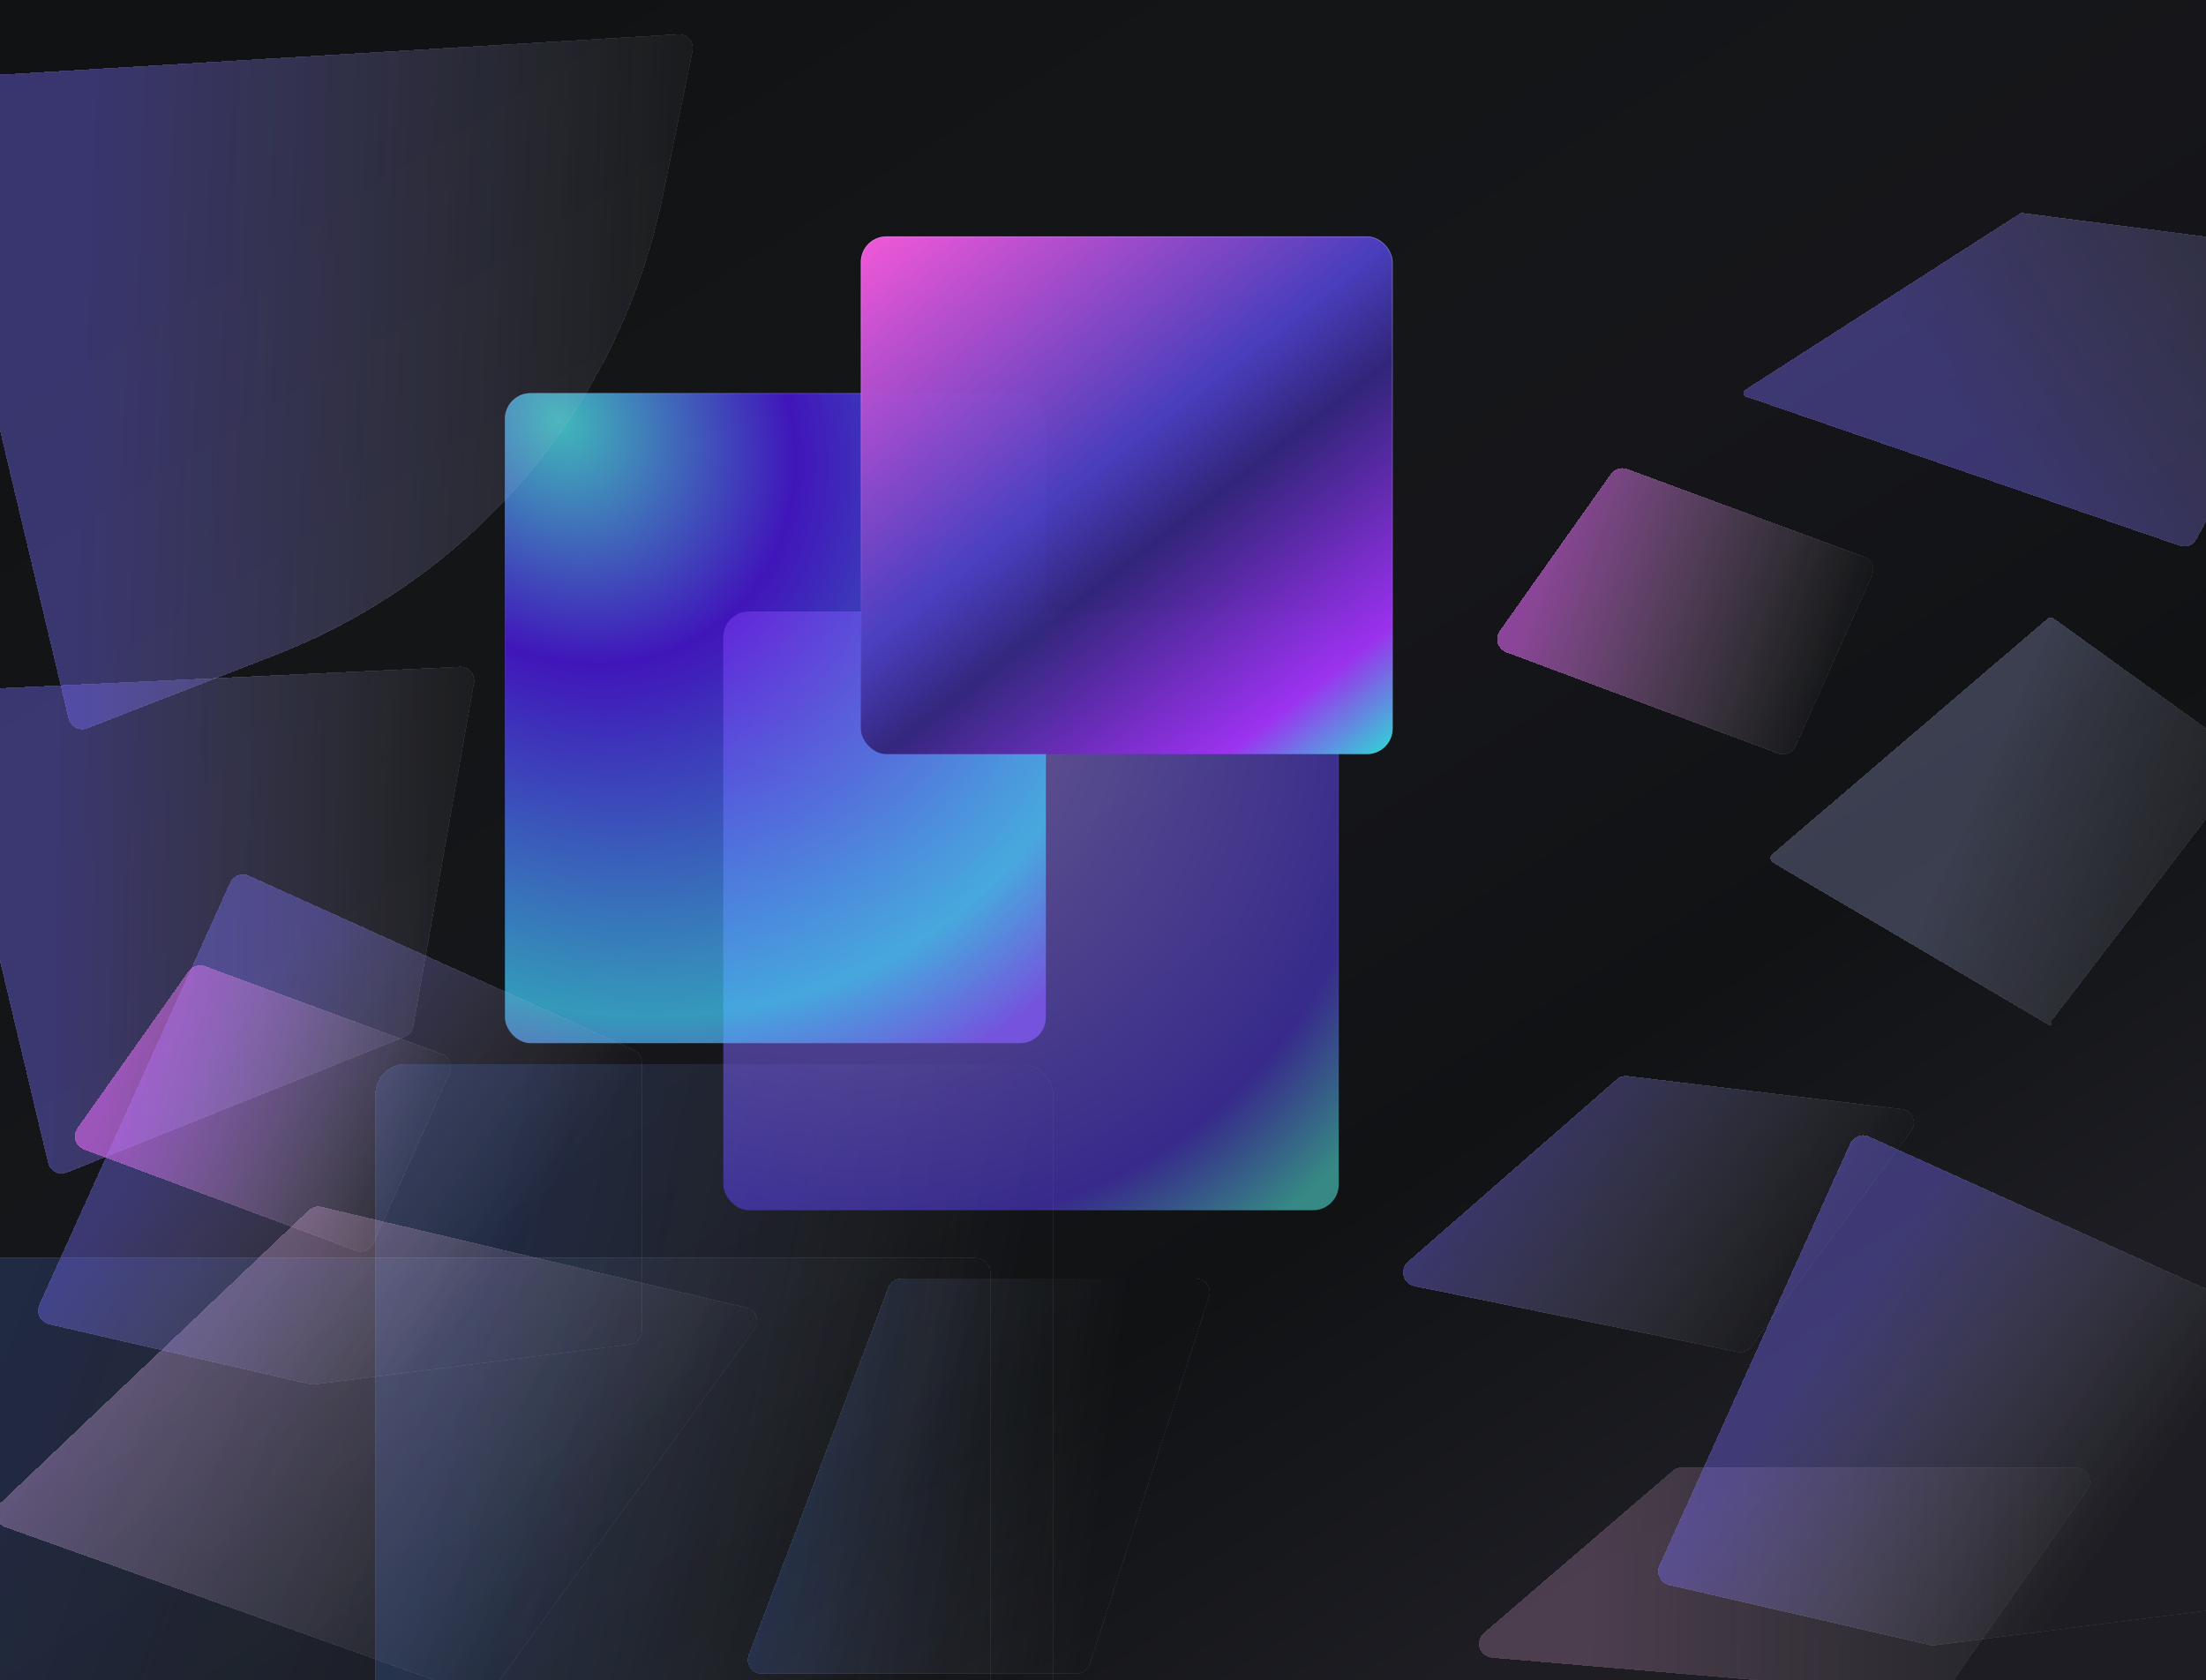 <svg width="1717" height="1308" viewBox="0 0 1717 1308" fill="none" xmlns="http://www.w3.org/2000/svg">
<g clip-path="url(#clip0_53_248)">
<rect width="1717" height="1308" fill="url(#paint0_linear_53_248)"/>
<g opacity="0.8" filter="url(#filter0_d_53_248)">
<rect x="216" y="724" width="528" height="548" rx="24" fill="url(#paint1_linear_53_248)" fill-opacity="0.6" shape-rendering="crispEdges"/>
<rect x="216.25" y="724.25" width="527.5" height="547.5" rx="23.75" stroke="white" stroke-opacity="0.08" stroke-width="0.5" shape-rendering="crispEdges"/>
</g>
<g opacity="0.8" filter="url(#filter1_d_53_248)">
<path d="M615.305 898.094C616.927 893.823 621.02 891 625.588 891H854.863C862.335 891 867.633 898.29 865.326 905.397L772.469 1191.4C770.997 1195.93 766.773 1199 762.006 1199H516.945C509.245 1199 503.928 1191.29 506.662 1184.09L615.305 898.094Z" fill="url(#paint2_linear_53_248)" fill-opacity="0.6" shape-rendering="crispEdges"/>
<path d="M625.588 891.25H854.863C862.166 891.25 867.343 898.374 865.088 905.32L772.231 1191.32C770.792 1195.75 766.664 1198.75 762.006 1198.75H516.945C509.42 1198.75 504.224 1191.22 506.896 1184.18L615.539 898.183C617.124 894.009 621.124 891.25 625.588 891.25Z" stroke="white" stroke-opacity="0.08" stroke-width="0.5" shape-rendering="crispEdges"/>
</g>
<g opacity="0.8" filter="url(#filter2_d_53_248)">
<path d="M164.184 838.099C166.877 835.542 170.678 834.515 174.292 835.37L505.013 913.613C512.656 915.421 515.996 924.425 511.382 930.78L307.342 1211.83C304.472 1215.78 299.339 1217.37 294.739 1215.73L-72.16 1084.6C-79.88 1081.84 -81.978 1071.91 -76.034 1066.27L164.184 838.099Z" fill="url(#paint3_linear_53_248)" fill-opacity="0.9" shape-rendering="crispEdges"/>
<path d="M174.235 835.614L504.956 913.857C512.425 915.623 515.689 924.423 511.18 930.633L307.14 1211.68C304.335 1215.55 299.318 1217.1 294.823 1215.49L-72.076 1084.37C-79.62 1081.67 -81.67 1071.97 -75.862 1066.45L164.356 838.281C166.988 835.781 170.703 834.778 174.235 835.614Z" stroke="white" stroke-opacity="0.08" stroke-width="0.5" shape-rendering="crispEdges"/>
</g>
<g opacity="0.8" filter="url(#filter3_d_53_248)">
<path d="M1219.31 699.066C1221.66 697.014 1224.77 696.055 1227.86 696.428L1441.19 722.08C1449.57 723.088 1453.74 732.778 1448.7 739.558L1324.17 907.297C1321.63 910.727 1317.33 912.372 1313.14 911.518L1061.77 860.189C1052.85 858.368 1049.87 847.118 1056.73 841.128L1219.31 699.066Z" fill="url(#paint4_linear_53_248)" shape-rendering="crispEdges"/>
<path d="M1227.83 696.676L1441.16 722.328C1449.35 723.314 1453.42 732.783 1448.5 739.409L1323.97 907.148C1321.48 910.5 1317.28 912.108 1313.19 911.273L1061.82 859.944C1053.1 858.164 1050.19 847.171 1056.89 841.317L1219.48 699.254C1221.77 697.249 1224.81 696.312 1227.83 696.676Z" stroke="white" stroke-opacity="0.08" stroke-width="0.5" shape-rendering="crispEdges"/>
</g>
<g opacity="0.5" filter="url(#filter4_ddd_53_248)">
<rect x="505" y="258" width="479" height="466" rx="20" fill="url(#paint5_radial_53_248)"/>
<rect x="505.3" y="258.3" width="478.4" height="465.4" rx="19.7" stroke="url(#paint6_linear_53_248)" stroke-opacity="0.31" stroke-width="0.6"/>
</g>
<g opacity="0.7" filter="url(#filter5_ddd_53_248)">
<rect x="335" y="103" width="421" height="506" rx="20" fill="url(#paint7_radial_53_248)"/>
<rect x="335.3" y="103.3" width="420.4" height="505.4" rx="19.7" stroke="url(#paint8_linear_53_248)" stroke-opacity="0.31" stroke-width="0.6"/>
</g>
<g opacity="0.98" filter="url(#filter6_ddd_53_248)">
<rect x="638" y="39" width="414" height="403" rx="20" fill="url(#paint9_linear_53_248)"/>
<rect x="638.3" y="39.3" width="413.4" height="402.4" rx="19.7" stroke="url(#paint10_linear_53_248)" stroke-opacity="0.31" stroke-width="0.6"/>
</g>
<g opacity="0.6" filter="url(#filter7_dd_53_248)">
<path d="M1517.61 210.545C1519.01 209.345 1521.05 209.26 1522.55 210.339L1672.66 318.592C1674.49 319.911 1674.87 322.479 1673.5 324.268L1520.6 523.989C1520.25 524.438 1520.29 525.07 1520.68 525.476V525.476C1521.61 526.431 1520.43 527.926 1519.28 527.252L1303.83 400.45C1301.46 399.057 1301.17 395.749 1303.26 393.963L1517.61 210.545Z" fill="url(#paint11_linear_53_248)" fill-opacity="0.9" shape-rendering="crispEdges"/>
<path d="M1522.4 210.542L1672.52 318.795C1674.23 320.031 1674.58 322.438 1673.3 324.116L1520.4 523.837C1519.98 524.384 1520.02 525.154 1520.5 525.649C1521.22 526.396 1520.3 527.563 1519.41 527.037L1303.96 400.234C1301.74 398.929 1301.46 395.827 1303.42 394.153L1517.77 210.735C1519.09 209.61 1521 209.53 1522.4 210.542Z" stroke="white" stroke-opacity="0.08" stroke-width="0.5" shape-rendering="crispEdges"/>
</g>
<g opacity="0.8" filter="url(#filter8_d_53_248)">
<rect x="-263" y="875" width="958" height="533" rx="11" fill="url(#paint12_linear_53_248)" fill-opacity="0.6" shape-rendering="crispEdges"/>
<rect x="-262.75" y="875.25" width="957.5" height="532.5" rx="10.75" stroke="white" stroke-opacity="0.08" stroke-width="0.5" shape-rendering="crispEdges"/>
</g>
<g opacity="0.5" filter="url(#filter9_d_53_248)">
<path d="M1301.91 1049.78C1303.9 1048.07 1306.45 1047.12 1309.08 1047.12L1615.83 1047.12C1624.74 1047.12 1629.96 1057.16 1624.84 1064.45L1515.63 1219.95C1513.38 1223.15 1509.6 1224.92 1505.7 1224.59L1161.13 1195.34C1151.42 1194.52 1147.5 1182.39 1154.9 1176.04L1301.91 1049.78Z" fill="url(#paint13_linear_53_248)" fill-opacity="0.9" shape-rendering="crispEdges"/>
<path d="M1309.08 1047.37L1615.83 1047.37C1624.54 1047.37 1629.63 1057.18 1624.63 1064.3L1515.43 1219.81C1513.23 1222.94 1509.53 1224.66 1505.72 1224.34L1161.15 1195.09C1151.66 1194.29 1147.83 1182.44 1155.06 1176.23L1302.07 1049.97C1304.02 1048.3 1306.51 1047.37 1309.08 1047.37Z" stroke="white" stroke-opacity="0.08" stroke-width="0.5" shape-rendering="crispEdges"/>
</g>
<g opacity="0.8" filter="url(#filter10_d_53_248)">
<path d="M140.043 583.024C142.545 577.488 149.061 575.028 154.597 577.531L454.304 712.998C458.242 714.778 460.773 718.699 460.773 723.021L460.773 931.805C460.773 937.346 456.652 942.022 451.154 942.717L205.941 973.754C204.657 973.917 203.354 973.851 202.093 973.561L-0.912 926.839C-7.681 925.281 -11.329 917.918 -8.468 911.589L140.043 583.024Z" fill="url(#paint14_linear_53_248)" shape-rendering="crispEdges"/>
<path d="M154.494 577.758L454.201 713.226C458.05 714.965 460.523 718.798 460.523 723.021L460.523 931.805C460.523 937.22 456.495 941.789 451.123 942.469L205.91 973.506C204.655 973.665 203.382 973.601 202.149 973.317L-0.856 926.596C-7.471 925.073 -11.036 917.877 -8.241 911.692L140.27 583.127C142.716 577.717 149.084 575.313 154.494 577.758Z" stroke="white" stroke-opacity="0.08" stroke-width="0.5" shape-rendering="crispEdges"/>
</g>
<g opacity="0.8" filter="url(#filter11_d_53_248)">
<path d="M-85.93 446.832C-87.524 440.125 -82.628 433.621 -75.742 433.299L318.757 414.846C325.801 414.516 331.331 420.807 330.102 427.75L282.826 694.886C282.164 698.627 279.618 701.761 276.092 703.177L13.109 808.752C6.87 811.257 -0.136 807.629 -1.691 801.089L-85.93 446.832Z" fill="url(#paint15_linear_53_248)" shape-rendering="crispEdges"/>
<path d="M-75.73 433.549L318.768 415.095C325.652 414.773 331.057 420.921 329.856 427.707L282.579 694.842C281.932 698.498 279.445 701.562 275.999 702.945L13.016 808.52C6.919 810.968 0.072 807.422 -1.448 801.031L-85.686 446.774C-87.245 440.22 -82.46 433.864 -75.73 433.549Z" stroke="white" stroke-opacity="0.08" stroke-width="0.5" shape-rendering="crispEdges"/>
</g>
<g opacity="0.8" filter="url(#filter12_d_53_248)">
<path d="M-100.97 -29.336C-102.551 -35.987 -97.748 -42.454 -90.924 -42.862L488.82 -77.495C496.042 -77.926 501.707 -71.388 500.251 -64.301L477.056 48.635C443.674 211.174 330.145 345.694 175.528 405.916L28.965 463.001C22.743 465.424 15.816 461.791 14.271 455.295L-100.97 -29.336Z" fill="url(#paint16_linear_53_248)" shape-rendering="crispEdges"/>
<path d="M-90.909 -42.612L488.835 -77.245C495.893 -77.667 501.429 -71.278 500.006 -64.352L476.811 48.585C443.447 211.04 329.975 345.492 175.437 405.683L28.874 462.768C22.794 465.136 16.024 461.585 14.514 455.238L-100.726 -29.394C-102.272 -35.894 -97.578 -42.214 -90.909 -42.612Z" stroke="white" stroke-opacity="0.08" stroke-width="0.5" shape-rendering="crispEdges"/>
</g>
<g opacity="0.8" filter="url(#filter13_d_53_248)">
<path d="M1319.86 204.759C1317.49 203.944 1317.11 200.751 1319.22 199.397L1533.21 62.111C1533.8 61.73 1534.51 61.57 1535.21 61.66L1773.75 92.425C1781.39 93.411 1785.68 101.751 1782.03 108.541L1670.76 315.653C1668.2 320.402 1662.59 322.602 1657.49 320.849L1319.86 204.759Z" fill="url(#paint17_linear_53_248)" shape-rendering="crispEdges"/>
<path d="M1319.35 199.607L1533.35 62.321C1533.89 61.972 1534.54 61.826 1535.18 61.908L1773.72 92.673C1781.19 93.637 1785.38 101.787 1781.81 108.422L1670.54 315.535C1668.04 320.176 1662.55 322.326 1657.57 320.613L1319.94 204.523C1317.77 203.775 1317.42 200.849 1319.35 199.607Z" stroke="white" stroke-opacity="0.08" stroke-width="0.5" shape-rendering="crispEdges"/>
</g>
<g opacity="0.8" filter="url(#filter14_dd_53_248)">
<path d="M1401.04 676.024C1403.54 670.488 1410.06 668.028 1415.6 670.531L1715.3 805.998C1719.24 807.778 1721.77 811.699 1721.77 816.021L1721.77 1024.8C1721.77 1030.35 1717.65 1035.02 1712.15 1035.72L1466.94 1066.75C1465.66 1066.92 1464.35 1066.85 1463.09 1066.56L1260.09 1019.84C1253.32 1018.28 1249.67 1010.92 1252.53 1004.59L1401.04 676.024Z" fill="url(#paint18_linear_53_248)" shape-rendering="crispEdges"/>
<path d="M1415.49 670.758L1715.2 806.226C1719.05 807.965 1721.52 811.798 1721.52 816.021L1721.52 1024.8C1721.52 1030.22 1717.5 1034.79 1712.12 1035.47L1466.91 1066.51C1465.65 1066.67 1464.38 1066.6 1463.15 1066.32L1260.14 1019.6C1253.53 1018.07 1249.96 1010.88 1252.76 1004.69L1401.27 676.127C1403.72 670.717 1410.08 668.313 1415.49 670.758Z" stroke="white" stroke-opacity="0.08" stroke-width="0.5" shape-rendering="crispEdges"/>
</g>
<g opacity="0.8" filter="url(#filter15_ddd_53_248)">
<path d="M57.764 366.966C60.64 362.905 65.885 361.28 70.554 363.006L255.016 431.169C260.986 433.376 263.844 440.173 261.243 445.982L201.766 578.83C199.395 584.125 193.319 586.669 187.882 584.641L-23.604 505.774C-30.37 503.25 -32.91 495.003 -28.737 489.11L57.764 366.966Z" fill="url(#paint19_linear_53_248)" fill-opacity="0.69" shape-rendering="crispEdges"/>
<path d="M70.467 363.24L254.929 431.404C260.764 433.56 263.556 440.203 261.015 445.88L201.537 578.727C199.22 583.903 193.282 586.388 187.97 584.407L-23.516 505.539C-30.128 503.073 -32.611 495.013 -28.533 489.254L57.968 367.111C60.779 363.142 65.905 361.554 70.467 363.24Z" stroke="white" stroke-opacity="0.08" stroke-width="0.5" shape-rendering="crispEdges"/>
</g>
<g opacity="0.8" filter="url(#filter16_ddd_53_248)">
<path d="M1164.76 -20.034C1167.64 -24.095 1172.89 -25.72 1177.55 -23.994L1362.02 44.169C1367.99 46.376 1370.84 53.173 1368.24 58.982L1308.77 191.83C1306.39 197.125 1300.32 199.669 1294.88 197.641L1083.4 118.774C1076.63 116.25 1074.09 108.003 1078.26 102.11L1164.76 -20.034Z" fill="url(#paint20_linear_53_248)" fill-opacity="0.69" shape-rendering="crispEdges"/>
<path d="M1177.47 -23.76L1361.93 44.404C1367.76 46.56 1370.56 53.203 1368.01 58.88L1308.54 191.727C1306.22 196.903 1300.28 199.388 1294.97 197.407L1083.48 118.539C1076.87 116.073 1074.39 108.013 1078.47 102.254L1164.97 -19.889C1167.78 -23.858 1172.9 -25.446 1177.47 -23.76Z" stroke="white" stroke-opacity="0.08" stroke-width="0.5" shape-rendering="crispEdges"/>
</g>
</g>
<defs>
<filter id="filter0_d_53_248" x="216" y="724" width="645" height="693" filterUnits="userSpaceOnUse" color-interpolation-filters="sRGB">
<feFlood flood-opacity="0" result="BackgroundImageFix"/>
<feColorMatrix in="SourceAlpha" type="matrix" values="0 0 0 0 0 0 0 0 0 0 0 0 0 0 0 0 0 0 127 0" result="hardAlpha"/>
<feOffset dx="76" dy="104"/>
<feGaussianBlur stdDeviation="20.5"/>
<feComposite in2="hardAlpha" operator="out"/>
<feColorMatrix type="matrix" values="0 0 0 0 0 0 0 0 0 0 0 0 0 0 0 0 0 0 0.11 0"/>
<feBlend mode="normal" in2="BackgroundImageFix" result="effect1_dropShadow_53_248"/>
<feBlend mode="normal" in="SourceGraphic" in2="effect1_dropShadow_53_248" result="shape"/>
</filter>
<filter id="filter1_d_53_248" x="505.935" y="891" width="476.936" height="453" filterUnits="userSpaceOnUse" color-interpolation-filters="sRGB">
<feFlood flood-opacity="0" result="BackgroundImageFix"/>
<feColorMatrix in="SourceAlpha" type="matrix" values="0 0 0 0 0 0 0 0 0 0 0 0 0 0 0 0 0 0 127 0" result="hardAlpha"/>
<feOffset dx="76" dy="104"/>
<feGaussianBlur stdDeviation="20.5"/>
<feComposite in2="hardAlpha" operator="out"/>
<feColorMatrix type="matrix" values="0 0 0 0 0 0 0 0 0 0 0 0 0 0 0 0 0 0 0.11 0"/>
<feBlend mode="normal" in2="BackgroundImageFix" result="effect1_dropShadow_53_248"/>
<feBlend mode="normal" in="SourceGraphic" in2="effect1_dropShadow_53_248" result="shape"/>
</filter>
<filter id="filter2_d_53_248" x="-79.462" y="835.075" width="709.951" height="526.294" filterUnits="userSpaceOnUse" color-interpolation-filters="sRGB">
<feFlood flood-opacity="0" result="BackgroundImageFix"/>
<feColorMatrix in="SourceAlpha" type="matrix" values="0 0 0 0 0 0 0 0 0 0 0 0 0 0 0 0 0 0 127 0" result="hardAlpha"/>
<feOffset dx="76" dy="104"/>
<feGaussianBlur stdDeviation="20.5"/>
<feComposite in2="hardAlpha" operator="out"/>
<feColorMatrix type="matrix" values="0 0 0 0 0 0 0 0 0 0 0 0 0 0 0 0 0 0 0.11 0"/>
<feBlend mode="normal" in2="BackgroundImageFix" result="effect1_dropShadow_53_248"/>
<feBlend mode="normal" in="SourceGraphic" in2="effect1_dropShadow_53_248" result="shape"/>
</filter>
<filter id="filter3_d_53_248" x="1021.96" y="696.349" width="537.927" height="426.392" filterUnits="userSpaceOnUse" color-interpolation-filters="sRGB">
<feFlood flood-opacity="0" result="BackgroundImageFix"/>
<feColorMatrix in="SourceAlpha" type="matrix" values="0 0 0 0 0 0 0 0 0 0 0 0 0 0 0 0 0 0 127 0" result="hardAlpha"/>
<feOffset dx="39" dy="141"/>
<feGaussianBlur stdDeviation="35"/>
<feComposite in2="hardAlpha" operator="out"/>
<feColorMatrix type="matrix" values="0 0 0 0 0 0 0 0 0 0 0 0 0 0 0 0 0 0 0.53 0"/>
<feBlend mode="normal" in2="BackgroundImageFix" result="effect1_dropShadow_53_248"/>
<feBlend mode="normal" in="SourceGraphic" in2="effect1_dropShadow_53_248" result="shape"/>
</filter>
<filter id="filter4_ddd_53_248" x="474" y="246" width="615" height="613" filterUnits="userSpaceOnUse" color-interpolation-filters="sRGB">
<feFlood flood-opacity="0" result="BackgroundImageFix"/>
<feColorMatrix in="SourceAlpha" type="matrix" values="0 0 0 0 0 0 0 0 0 0 0 0 0 0 0 0 0 0 127 0" result="hardAlpha"/>
<feMorphology radius="25" operator="erode" in="SourceAlpha" result="effect1_dropShadow_53_248"/>
<feOffset dy="111"/>
<feGaussianBlur stdDeviation="15"/>
<feComposite in2="hardAlpha" operator="out"/>
<feColorMatrix type="matrix" values="0 0 0 0 0 0 0 0 0 0 0 0 0 0 0 0 0 0 0.25 0"/>
<feBlend mode="normal" in2="BackgroundImageFix" result="effect1_dropShadow_53_248"/>
<feColorMatrix in="SourceAlpha" type="matrix" values="0 0 0 0 0 0 0 0 0 0 0 0 0 0 0 0 0 0 127 0" result="hardAlpha"/>
<feOffset dx="58" dy="88"/>
<feGaussianBlur stdDeviation="23.5"/>
<feComposite in2="hardAlpha" operator="out"/>
<feColorMatrix type="matrix" values="0 0 0 0 0 0 0 0 0 0 0 0 0 0 0 0 0 0 0.25 0"/>
<feBlend mode="normal" in2="effect1_dropShadow_53_248" result="effect2_dropShadow_53_248"/>
<feColorMatrix in="SourceAlpha" type="matrix" values="0 0 0 0 0 0 0 0 0 0 0 0 0 0 0 0 0 0 127 0" result="hardAlpha"/>
<feOffset dy="19"/>
<feGaussianBlur stdDeviation="15.5"/>
<feComposite in2="hardAlpha" operator="out"/>
<feColorMatrix type="matrix" values="0 0 0 0 0.325 0 0 0 0 1 0 0 0 0 1 0 0 0 0.27 0"/>
<feBlend mode="normal" in2="effect2_dropShadow_53_248" result="effect3_dropShadow_53_248"/>
<feBlend mode="normal" in="SourceGraphic" in2="effect3_dropShadow_53_248" result="shape"/>
</filter>
<filter id="filter5_ddd_53_248" x="297" y="69" width="564" height="675" filterUnits="userSpaceOnUse" color-interpolation-filters="sRGB">
<feFlood flood-opacity="0" result="BackgroundImageFix"/>
<feColorMatrix in="SourceAlpha" type="matrix" values="0 0 0 0 0 0 0 0 0 0 0 0 0 0 0 0 0 0 127 0" result="hardAlpha"/>
<feMorphology radius="25" operator="erode" in="SourceAlpha" result="effect1_dropShadow_53_248"/>
<feOffset dy="111"/>
<feGaussianBlur stdDeviation="15"/>
<feComposite in2="hardAlpha" operator="out"/>
<feColorMatrix type="matrix" values="0 0 0 0 0 0 0 0 0 0 0 0 0 0 0 0 0 0 0.25 0"/>
<feBlend mode="normal" in2="BackgroundImageFix" result="effect1_dropShadow_53_248"/>
<feColorMatrix in="SourceAlpha" type="matrix" values="0 0 0 0 0 0 0 0 0 0 0 0 0 0 0 0 0 0 127 0" result="hardAlpha"/>
<feOffset dx="58" dy="88"/>
<feGaussianBlur stdDeviation="23.5"/>
<feComposite in2="hardAlpha" operator="out"/>
<feColorMatrix type="matrix" values="0 0 0 0 0 0 0 0 0 0 0 0 0 0 0 0 0 0 0.25 0"/>
<feBlend mode="normal" in2="effect1_dropShadow_53_248" result="effect2_dropShadow_53_248"/>
<feColorMatrix in="SourceAlpha" type="matrix" values="0 0 0 0 0 0 0 0 0 0 0 0 0 0 0 0 0 0 127 0" result="hardAlpha"/>
<feOffset dy="4"/>
<feGaussianBlur stdDeviation="19"/>
<feComposite in2="hardAlpha" operator="out"/>
<feColorMatrix type="matrix" values="0 0 0 0 0.325 0 0 0 0 1 0 0 0 0 1 0 0 0 0.45 0"/>
<feBlend mode="normal" in2="effect2_dropShadow_53_248" result="effect3_dropShadow_53_248"/>
<feBlend mode="normal" in="SourceGraphic" in2="effect3_dropShadow_53_248" result="shape"/>
</filter>
<filter id="filter6_ddd_53_248" x="598" y="-21" width="540" height="579" filterUnits="userSpaceOnUse" color-interpolation-filters="sRGB">
<feFlood flood-opacity="0" result="BackgroundImageFix"/>
<feColorMatrix in="SourceAlpha" type="matrix" values="0 0 0 0 0 0 0 0 0 0 0 0 0 0 0 0 0 0 127 0" result="hardAlpha"/>
<feMorphology radius="25" operator="erode" in="SourceAlpha" result="effect1_dropShadow_53_248"/>
<feOffset dy="111"/>
<feGaussianBlur stdDeviation="15"/>
<feComposite in2="hardAlpha" operator="out"/>
<feColorMatrix type="matrix" values="0 0 0 0 0 0 0 0 0 0 0 0 0 0 0 0 0 0 0.25 0"/>
<feBlend mode="normal" in2="BackgroundImageFix" result="effect1_dropShadow_53_248"/>
<feColorMatrix in="SourceAlpha" type="matrix" values="0 0 0 0 0 0 0 0 0 0 0 0 0 0 0 0 0 0 127 0" result="hardAlpha"/>
<feOffset dx="32" dy="54"/>
<feGaussianBlur stdDeviation="27"/>
<feComposite in2="hardAlpha" operator="out"/>
<feColorMatrix type="matrix" values="0 0 0 0 0 0 0 0 0 0 0 0 0 0 0 0 0 0 0.32 0"/>
<feBlend mode="normal" in2="effect1_dropShadow_53_248" result="effect2_dropShadow_53_248"/>
<feColorMatrix in="SourceAlpha" type="matrix" values="0 0 0 0 0 0 0 0 0 0 0 0 0 0 0 0 0 0 127 0" result="hardAlpha"/>
<feOffset dy="-20"/>
<feGaussianBlur stdDeviation="20"/>
<feComposite in2="hardAlpha" operator="out"/>
<feColorMatrix type="matrix" values="0 0 0 0 0.91 0 0 0 0 0.282 0 0 0 0 0.788 0 0 0 0.28 0"/>
<feBlend mode="normal" in2="effect2_dropShadow_53_248" result="effect3_dropShadow_53_248"/>
<feBlend mode="normal" in="SourceGraphic" in2="effect3_dropShadow_53_248" result="shape"/>
</filter>
<filter id="filter7_dd_53_248" x="1278.86" y="209.584" width="512.463" height="507.837" filterUnits="userSpaceOnUse" color-interpolation-filters="sRGB">
<feFlood flood-opacity="0" result="BackgroundImageFix"/>
<feColorMatrix in="SourceAlpha" type="matrix" values="0 0 0 0 0 0 0 0 0 0 0 0 0 0 0 0 0 0 127 0" result="hardAlpha"/>
<feOffset dx="76" dy="104"/>
<feGaussianBlur stdDeviation="20.5"/>
<feComposite in2="hardAlpha" operator="out"/>
<feColorMatrix type="matrix" values="0 0 0 0 0 0 0 0 0 0 0 0 0 0 0 0 0 0 0.11 0"/>
<feBlend mode="normal" in2="BackgroundImageFix" result="effect1_dropShadow_53_248"/>
<feColorMatrix in="SourceAlpha" type="matrix" values="0 0 0 0 0 0 0 0 0 0 0 0 0 0 0 0 0 0 127 0" result="hardAlpha"/>
<feOffset dy="167"/>
<feGaussianBlur stdDeviation="11.5"/>
<feComposite in2="hardAlpha" operator="out"/>
<feColorMatrix type="matrix" values="0 0 0 0 0 0 0 0 0 0 0 0 0 0 0 0 0 0 0.25 0"/>
<feBlend mode="normal" in2="effect1_dropShadow_53_248" result="effect2_dropShadow_53_248"/>
<feBlend mode="normal" in="SourceGraphic" in2="effect2_dropShadow_53_248" result="shape"/>
</filter>
<filter id="filter8_d_53_248" x="-263" y="875" width="1075" height="678" filterUnits="userSpaceOnUse" color-interpolation-filters="sRGB">
<feFlood flood-opacity="0" result="BackgroundImageFix"/>
<feColorMatrix in="SourceAlpha" type="matrix" values="0 0 0 0 0 0 0 0 0 0 0 0 0 0 0 0 0 0 127 0" result="hardAlpha"/>
<feOffset dx="76" dy="104"/>
<feGaussianBlur stdDeviation="20.5"/>
<feComposite in2="hardAlpha" operator="out"/>
<feColorMatrix type="matrix" values="0 0 0 0 0 0 0 0 0 0 0 0 0 0 0 0 0 0 0.11 0"/>
<feBlend mode="normal" in2="BackgroundImageFix" result="effect1_dropShadow_53_248"/>
<feBlend mode="normal" in="SourceGraphic" in2="effect1_dropShadow_53_248" result="shape"/>
</filter>
<filter id="filter9_d_53_248" x="1138.05" y="1047.12" width="501.805" height="285.505" filterUnits="userSpaceOnUse" color-interpolation-filters="sRGB">
<feFlood flood-opacity="0" result="BackgroundImageFix"/>
<feColorMatrix in="SourceAlpha" type="matrix" values="0 0 0 0 0 0 0 0 0 0 0 0 0 0 0 0 0 0 127 0" result="hardAlpha"/>
<feOffset dy="95"/>
<feGaussianBlur stdDeviation="6.5"/>
<feComposite in2="hardAlpha" operator="out"/>
<feColorMatrix type="matrix" values="0 0 0 0 0 0 0 0 0 0 0 0 0 0 0 0 0 0 0.25 0"/>
<feBlend mode="normal" in2="BackgroundImageFix" result="effect1_dropShadow_53_248"/>
<feBlend mode="normal" in="SourceGraphic" in2="effect1_dropShadow_53_248" result="shape"/>
</filter>
<filter id="filter10_d_53_248" x="-11.451" y="576.552" width="552.224" height="542.29" filterUnits="userSpaceOnUse" color-interpolation-filters="sRGB">
<feFlood flood-opacity="0" result="BackgroundImageFix"/>
<feColorMatrix in="SourceAlpha" type="matrix" values="0 0 0 0 0 0 0 0 0 0 0 0 0 0 0 0 0 0 127 0" result="hardAlpha"/>
<feOffset dx="39" dy="104"/>
<feGaussianBlur stdDeviation="20.5"/>
<feComposite in2="hardAlpha" operator="out"/>
<feColorMatrix type="matrix" values="0 0 0 0 0 0 0 0 0 0 0 0 0 0 0 0 0 0 0.36 0"/>
<feBlend mode="normal" in2="BackgroundImageFix" result="effect1_dropShadow_53_248"/>
<feBlend mode="normal" in="SourceGraphic" in2="effect1_dropShadow_53_248" result="shape"/>
</filter>
<filter id="filter11_d_53_248" x="-88.232" y="414.833" width="498.507" height="539.716" filterUnits="userSpaceOnUse" color-interpolation-filters="sRGB">
<feFlood flood-opacity="0" result="BackgroundImageFix"/>
<feColorMatrix in="SourceAlpha" type="matrix" values="0 0 0 0 0 0 0 0 0 0 0 0 0 0 0 0 0 0 127 0" result="hardAlpha"/>
<feOffset dx="39" dy="104"/>
<feGaussianBlur stdDeviation="20.5"/>
<feComposite in2="hardAlpha" operator="out"/>
<feColorMatrix type="matrix" values="0 0 0 0 0 0 0 0 0 0 0 0 0 0 0 0 0 0 0.36 0"/>
<feBlend mode="normal" in2="BackgroundImageFix" result="effect1_dropShadow_53_248"/>
<feBlend mode="normal" in="SourceGraphic" in2="effect1_dropShadow_53_248" result="shape"/>
</filter>
<filter id="filter12_d_53_248" x="-103.272" y="-77.515" width="683.753" height="686.271" filterUnits="userSpaceOnUse" color-interpolation-filters="sRGB">
<feFlood flood-opacity="0" result="BackgroundImageFix"/>
<feColorMatrix in="SourceAlpha" type="matrix" values="0 0 0 0 0 0 0 0 0 0 0 0 0 0 0 0 0 0 127 0" result="hardAlpha"/>
<feOffset dx="39" dy="104"/>
<feGaussianBlur stdDeviation="20.5"/>
<feComposite in2="hardAlpha" operator="out"/>
<feColorMatrix type="matrix" values="0 0 0 0 0 0 0 0 0 0 0 0 0 0 0 0 0 0 0.36 0"/>
<feBlend mode="normal" in2="BackgroundImageFix" result="effect1_dropShadow_53_248"/>
<feBlend mode="normal" in="SourceGraphic" in2="effect1_dropShadow_53_248" result="shape"/>
</filter>
<filter id="filter13_d_53_248" x="1315.84" y="61.636" width="547.515" height="404.813" filterUnits="userSpaceOnUse" color-interpolation-filters="sRGB">
<feFlood flood-opacity="0" result="BackgroundImageFix"/>
<feColorMatrix in="SourceAlpha" type="matrix" values="0 0 0 0 0 0 0 0 0 0 0 0 0 0 0 0 0 0 127 0" result="hardAlpha"/>
<feOffset dx="39" dy="104"/>
<feGaussianBlur stdDeviation="20.5"/>
<feComposite in2="hardAlpha" operator="out"/>
<feColorMatrix type="matrix" values="0 0 0 0 0 0 0 0 0 0 0 0 0 0 0 0 0 0 0.36 0"/>
<feBlend mode="normal" in2="BackgroundImageFix" result="effect1_dropShadow_53_248"/>
<feBlend mode="normal" in="SourceGraphic" in2="effect1_dropShadow_53_248" result="shape"/>
</filter>
<filter id="filter14_dd_53_248" x="1221.55" y="669.552" width="580.224" height="542.29" filterUnits="userSpaceOnUse" color-interpolation-filters="sRGB">
<feFlood flood-opacity="0" result="BackgroundImageFix"/>
<feColorMatrix in="SourceAlpha" type="matrix" values="0 0 0 0 0 0 0 0 0 0 0 0 0 0 0 0 0 0 127 0" result="hardAlpha"/>
<feOffset dx="39" dy="104"/>
<feGaussianBlur stdDeviation="20.5"/>
<feComposite in2="hardAlpha" operator="out"/>
<feColorMatrix type="matrix" values="0 0 0 0 0 0 0 0 0 0 0 0 0 0 0 0 0 0 0.36 0"/>
<feBlend mode="normal" in2="BackgroundImageFix" result="effect1_dropShadow_53_248"/>
<feColorMatrix in="SourceAlpha" type="matrix" values="0 0 0 0 0 0 0 0 0 0 0 0 0 0 0 0 0 0 127 0" result="hardAlpha"/>
<feOffset dy="110"/>
<feGaussianBlur stdDeviation="15"/>
<feComposite in2="hardAlpha" operator="out"/>
<feColorMatrix type="matrix" values="0 0 0 0 0 0 0 0 0 0 0 0 0 0 0 0 0 0 0.25 0"/>
<feBlend mode="normal" in2="effect1_dropShadow_53_248" result="effect2_dropShadow_53_248"/>
<feBlend mode="normal" in="SourceGraphic" in2="effect2_dropShadow_53_248" result="shape"/>
</filter>
<filter id="filter15_ddd_53_248" x="-57.764" y="362.323" width="436.971" height="398.014" filterUnits="userSpaceOnUse" color-interpolation-filters="sRGB">
<feFlood flood-opacity="0" result="BackgroundImageFix"/>
<feColorMatrix in="SourceAlpha" type="matrix" values="0 0 0 0 0 0 0 0 0 0 0 0 0 0 0 0 0 0 127 0" result="hardAlpha"/>
<feOffset dx="76" dy="104"/>
<feGaussianBlur stdDeviation="20.5"/>
<feComposite in2="hardAlpha" operator="out"/>
<feColorMatrix type="matrix" values="0 0 0 0 0 0 0 0 0 0 0 0 0 0 0 0 0 0 0.11 0"/>
<feBlend mode="normal" in2="BackgroundImageFix" result="effect1_dropShadow_53_248"/>
<feColorMatrix in="SourceAlpha" type="matrix" values="0 0 0 0 0 0 0 0 0 0 0 0 0 0 0 0 0 0 127 0" result="hardAlpha"/>
<feOffset dx="13" dy="137"/>
<feGaussianBlur stdDeviation="14.5"/>
<feComposite in2="hardAlpha" operator="out"/>
<feColorMatrix type="matrix" values="0 0 0 0 0 0 0 0 0 0 0 0 0 0 0 0 0 0 0.19 0"/>
<feBlend mode="normal" in2="effect1_dropShadow_53_248" result="effect2_dropShadow_53_248"/>
<feColorMatrix in="SourceAlpha" type="matrix" values="0 0 0 0 0 0 0 0 0 0 0 0 0 0 0 0 0 0 127 0" result="hardAlpha"/>
<feOffset dy="148"/>
<feGaussianBlur stdDeviation="13.5"/>
<feComposite in2="hardAlpha" operator="out"/>
<feColorMatrix type="matrix" values="0 0 0 0 0 0 0 0 0 0 0 0 0 0 0 0 0 0 0.25 0"/>
<feBlend mode="normal" in2="effect2_dropShadow_53_248" result="effect3_dropShadow_53_248"/>
<feBlend mode="normal" in="SourceGraphic" in2="effect3_dropShadow_53_248" result="shape"/>
</filter>
<filter id="filter16_ddd_53_248" x="1049.24" y="-24.677" width="436.971" height="398.014" filterUnits="userSpaceOnUse" color-interpolation-filters="sRGB">
<feFlood flood-opacity="0" result="BackgroundImageFix"/>
<feColorMatrix in="SourceAlpha" type="matrix" values="0 0 0 0 0 0 0 0 0 0 0 0 0 0 0 0 0 0 127 0" result="hardAlpha"/>
<feOffset dx="76" dy="104"/>
<feGaussianBlur stdDeviation="20.5"/>
<feComposite in2="hardAlpha" operator="out"/>
<feColorMatrix type="matrix" values="0 0 0 0 0 0 0 0 0 0 0 0 0 0 0 0 0 0 0.11 0"/>
<feBlend mode="normal" in2="BackgroundImageFix" result="effect1_dropShadow_53_248"/>
<feColorMatrix in="SourceAlpha" type="matrix" values="0 0 0 0 0 0 0 0 0 0 0 0 0 0 0 0 0 0 127 0" result="hardAlpha"/>
<feOffset dx="13" dy="137"/>
<feGaussianBlur stdDeviation="14.5"/>
<feComposite in2="hardAlpha" operator="out"/>
<feColorMatrix type="matrix" values="0 0 0 0 0 0 0 0 0 0 0 0 0 0 0 0 0 0 0.19 0"/>
<feBlend mode="normal" in2="effect1_dropShadow_53_248" result="effect2_dropShadow_53_248"/>
<feColorMatrix in="SourceAlpha" type="matrix" values="0 0 0 0 0 0 0 0 0 0 0 0 0 0 0 0 0 0 127 0" result="hardAlpha"/>
<feOffset dy="148"/>
<feGaussianBlur stdDeviation="13.5"/>
<feComposite in2="hardAlpha" operator="out"/>
<feColorMatrix type="matrix" values="0 0 0 0 0 0 0 0 0 0 0 0 0 0 0 0 0 0 0.25 0"/>
<feBlend mode="normal" in2="effect2_dropShadow_53_248" result="effect3_dropShadow_53_248"/>
<feBlend mode="normal" in="SourceGraphic" in2="effect3_dropShadow_53_248" result="shape"/>
</filter>
<linearGradient id="paint0_linear_53_248" x1="190.778" y1="-25.373" x2="1079.64" y2="1386.17" gradientUnits="userSpaceOnUse">
<stop offset="0.088" stop-color="#101214"/>
<stop offset="0.271" stop-color="#131516"/>
<stop offset="0.528" stop-color="#16161A"/>
<stop offset="0.762" stop-color="#101214"/>
<stop offset="0.976" stop-color="#1D1D23"/>
</linearGradient>
<linearGradient id="paint1_linear_53_248" x1="281.587" y1="949.677" x2="687.138" y2="1032.25" gradientUnits="userSpaceOnUse">
<stop stop-color="#5383FF" stop-opacity="0.38"/>
<stop offset="1" stop-color="#C4C4C4" stop-opacity="0"/>
</linearGradient>
<linearGradient id="paint2_linear_53_248" x1="531.106" y1="876.939" x2="800.757" y2="912.633" gradientUnits="userSpaceOnUse">
<stop stop-color="#5383FF" stop-opacity="0.38"/>
<stop offset="1" stop-color="#C4C4C4" stop-opacity="0"/>
</linearGradient>
<linearGradient id="paint3_linear_53_248" x1="55.736" y1="894.05" x2="359.365" y2="1132.27" gradientUnits="userSpaceOnUse">
<stop stop-color="#FFB9F1" stop-opacity="0.46"/>
<stop offset="1" stop-color="#C4C4C4" stop-opacity="0"/>
</linearGradient>
<linearGradient id="paint4_linear_53_248" x1="1172.55" y1="667.149" x2="1395.62" y2="823.962" gradientUnits="userSpaceOnUse">
<stop stop-color="#7A6DFF" stop-opacity="0.48"/>
<stop offset="1" stop-color="#C4C4C4" stop-opacity="0"/>
</linearGradient>
<radialGradient id="paint5_radial_53_248" cx="0" cy="0" r="1" gradientUnits="userSpaceOnUse" gradientTransform="translate(554.493 278.721) rotate(43.878) scale(642.424 553.803)">
<stop stop-color="#FF95EA"/>
<stop offset="0.317" stop-color="#A189FF"/>
<stop offset="0.776" stop-color="#5B41FF"/>
<stop offset="0.926" stop-color="#5CFFF5"/>
</radialGradient>
<linearGradient id="paint6_linear_53_248" x1="744.5" y1="258" x2="744.5" y2="724" gradientUnits="userSpaceOnUse">
<stop stop-color="#D5D1FF"/>
<stop offset="1" stop-color="#D5D1FF" stop-opacity="0"/>
</linearGradient>
<radialGradient id="paint7_radial_53_248" cx="0" cy="0" r="1" gradientUnits="userSpaceOnUse" gradientTransform="translate(378.5 125.5) rotate(49.91) scale(631.998 537.245)">
<stop stop-color="#53FFFF"/>
<stop offset="0.317" stop-color="#5316FF"/>
<stop offset="0.776" stop-color="#41D1FF"/>
<stop offset="0.926" stop-color="#875CFF"/>
</radialGradient>
<linearGradient id="paint8_linear_53_248" x1="545.5" y1="103" x2="545.5" y2="609" gradientUnits="userSpaceOnUse">
<stop stop-color="#D5D1FF"/>
<stop offset="1" stop-color="#D5D1FF" stop-opacity="0"/>
</linearGradient>
<linearGradient id="paint9_linear_53_248" x1="628.875" y1="39" x2="992.414" y2="510.333" gradientUnits="userSpaceOnUse">
<stop stop-color="#FB5BDC"/>
<stop offset="0.437" stop-color="#4A3FC0"/>
<stop offset="0.562" stop-color="#32267C"/>
<stop offset="0.837" stop-color="#9E32F2"/>
<stop offset="0.966" stop-color="#31D9D9"/>
</linearGradient>
<linearGradient id="paint10_linear_53_248" x1="900.561" y1="129.058" x2="869.582" y2="444.415" gradientUnits="userSpaceOnUse">
<stop stop-color="#D5D1FF"/>
<stop offset="1" stop-color="#D5D1FF" stop-opacity="0"/>
</linearGradient>
<linearGradient id="paint11_linear_53_248" x1="1459" y1="350.753" x2="1707.89" y2="459.103" gradientUnits="userSpaceOnUse">
<stop stop-color="#B9C4FF" stop-opacity="0.46"/>
<stop offset="1" stop-color="#C4C4C4" stop-opacity="0"/>
</linearGradient>
<linearGradient id="paint12_linear_53_248" x1="-144" y1="1094.5" x2="525.721" y2="1348.87" gradientUnits="userSpaceOnUse">
<stop stop-color="#5383FF" stop-opacity="0.38"/>
<stop offset="1" stop-color="#C4C4C4" stop-opacity="0"/>
</linearGradient>
<linearGradient id="paint13_linear_53_248" x1="1236.76" y1="1168.66" x2="1672.38" y2="1178.31" gradientUnits="userSpaceOnUse">
<stop offset="0.007" stop-color="#FFB9F1" stop-opacity="0.46"/>
<stop offset="1" stop-color="#C4C4C4" stop-opacity="0"/>
</linearGradient>
<linearGradient id="paint14_linear_53_248" x1="118.547" y1="735.231" x2="341.619" y2="892.044" gradientUnits="userSpaceOnUse">
<stop stop-color="#7A6DFF" stop-opacity="0.48"/>
<stop offset="1" stop-color="#C4C4C4" stop-opacity="0"/>
</linearGradient>
<linearGradient id="paint15_linear_53_248" x1="5.331" y1="576.65" x2="371.794" y2="582.996" gradientUnits="userSpaceOnUse">
<stop stop-color="#7A6DFF" stop-opacity="0.48"/>
<stop offset="1" stop-color="#C4C4C4" stop-opacity="0"/>
</linearGradient>
<linearGradient id="paint16_linear_53_248" x1="28.493" y1="148.173" x2="555.154" y2="166.884" gradientUnits="userSpaceOnUse">
<stop stop-color="#7A6DFF" stop-opacity="0.48"/>
<stop offset="1" stop-color="#C4C4C4" stop-opacity="0"/>
</linearGradient>
<linearGradient id="paint17_linear_53_248" x1="1489.74" y1="219.643" x2="1937.54" y2="-62.23" gradientUnits="userSpaceOnUse">
<stop stop-color="#7A6DFF" stop-opacity="0.48"/>
<stop offset="1" stop-color="#C4C4C4" stop-opacity="0"/>
</linearGradient>
<linearGradient id="paint18_linear_53_248" x1="1379.55" y1="828.231" x2="1602.62" y2="985.044" gradientUnits="userSpaceOnUse">
<stop stop-color="#7A6DFF" stop-opacity="0.48"/>
<stop offset="1" stop-color="#C4C4C4" stop-opacity="0"/>
</linearGradient>
<linearGradient id="paint19_linear_53_248" x1="15.934" y1="397.21" x2="256.737" y2="476.94" gradientUnits="userSpaceOnUse">
<stop stop-color="#EB6DFF"/>
<stop offset="1" stop-color="#C4C4C4" stop-opacity="0"/>
</linearGradient>
<linearGradient id="paint20_linear_53_248" x1="1122.93" y1="10.21" x2="1363.74" y2="89.94" gradientUnits="userSpaceOnUse">
<stop stop-color="#EB6DFF"/>
<stop offset="1" stop-color="#C4C4C4" stop-opacity="0"/>
</linearGradient>
<clipPath id="clip0_53_248">
<rect width="1717" height="1308" fill="white"/>
</clipPath>
</defs>
</svg>
